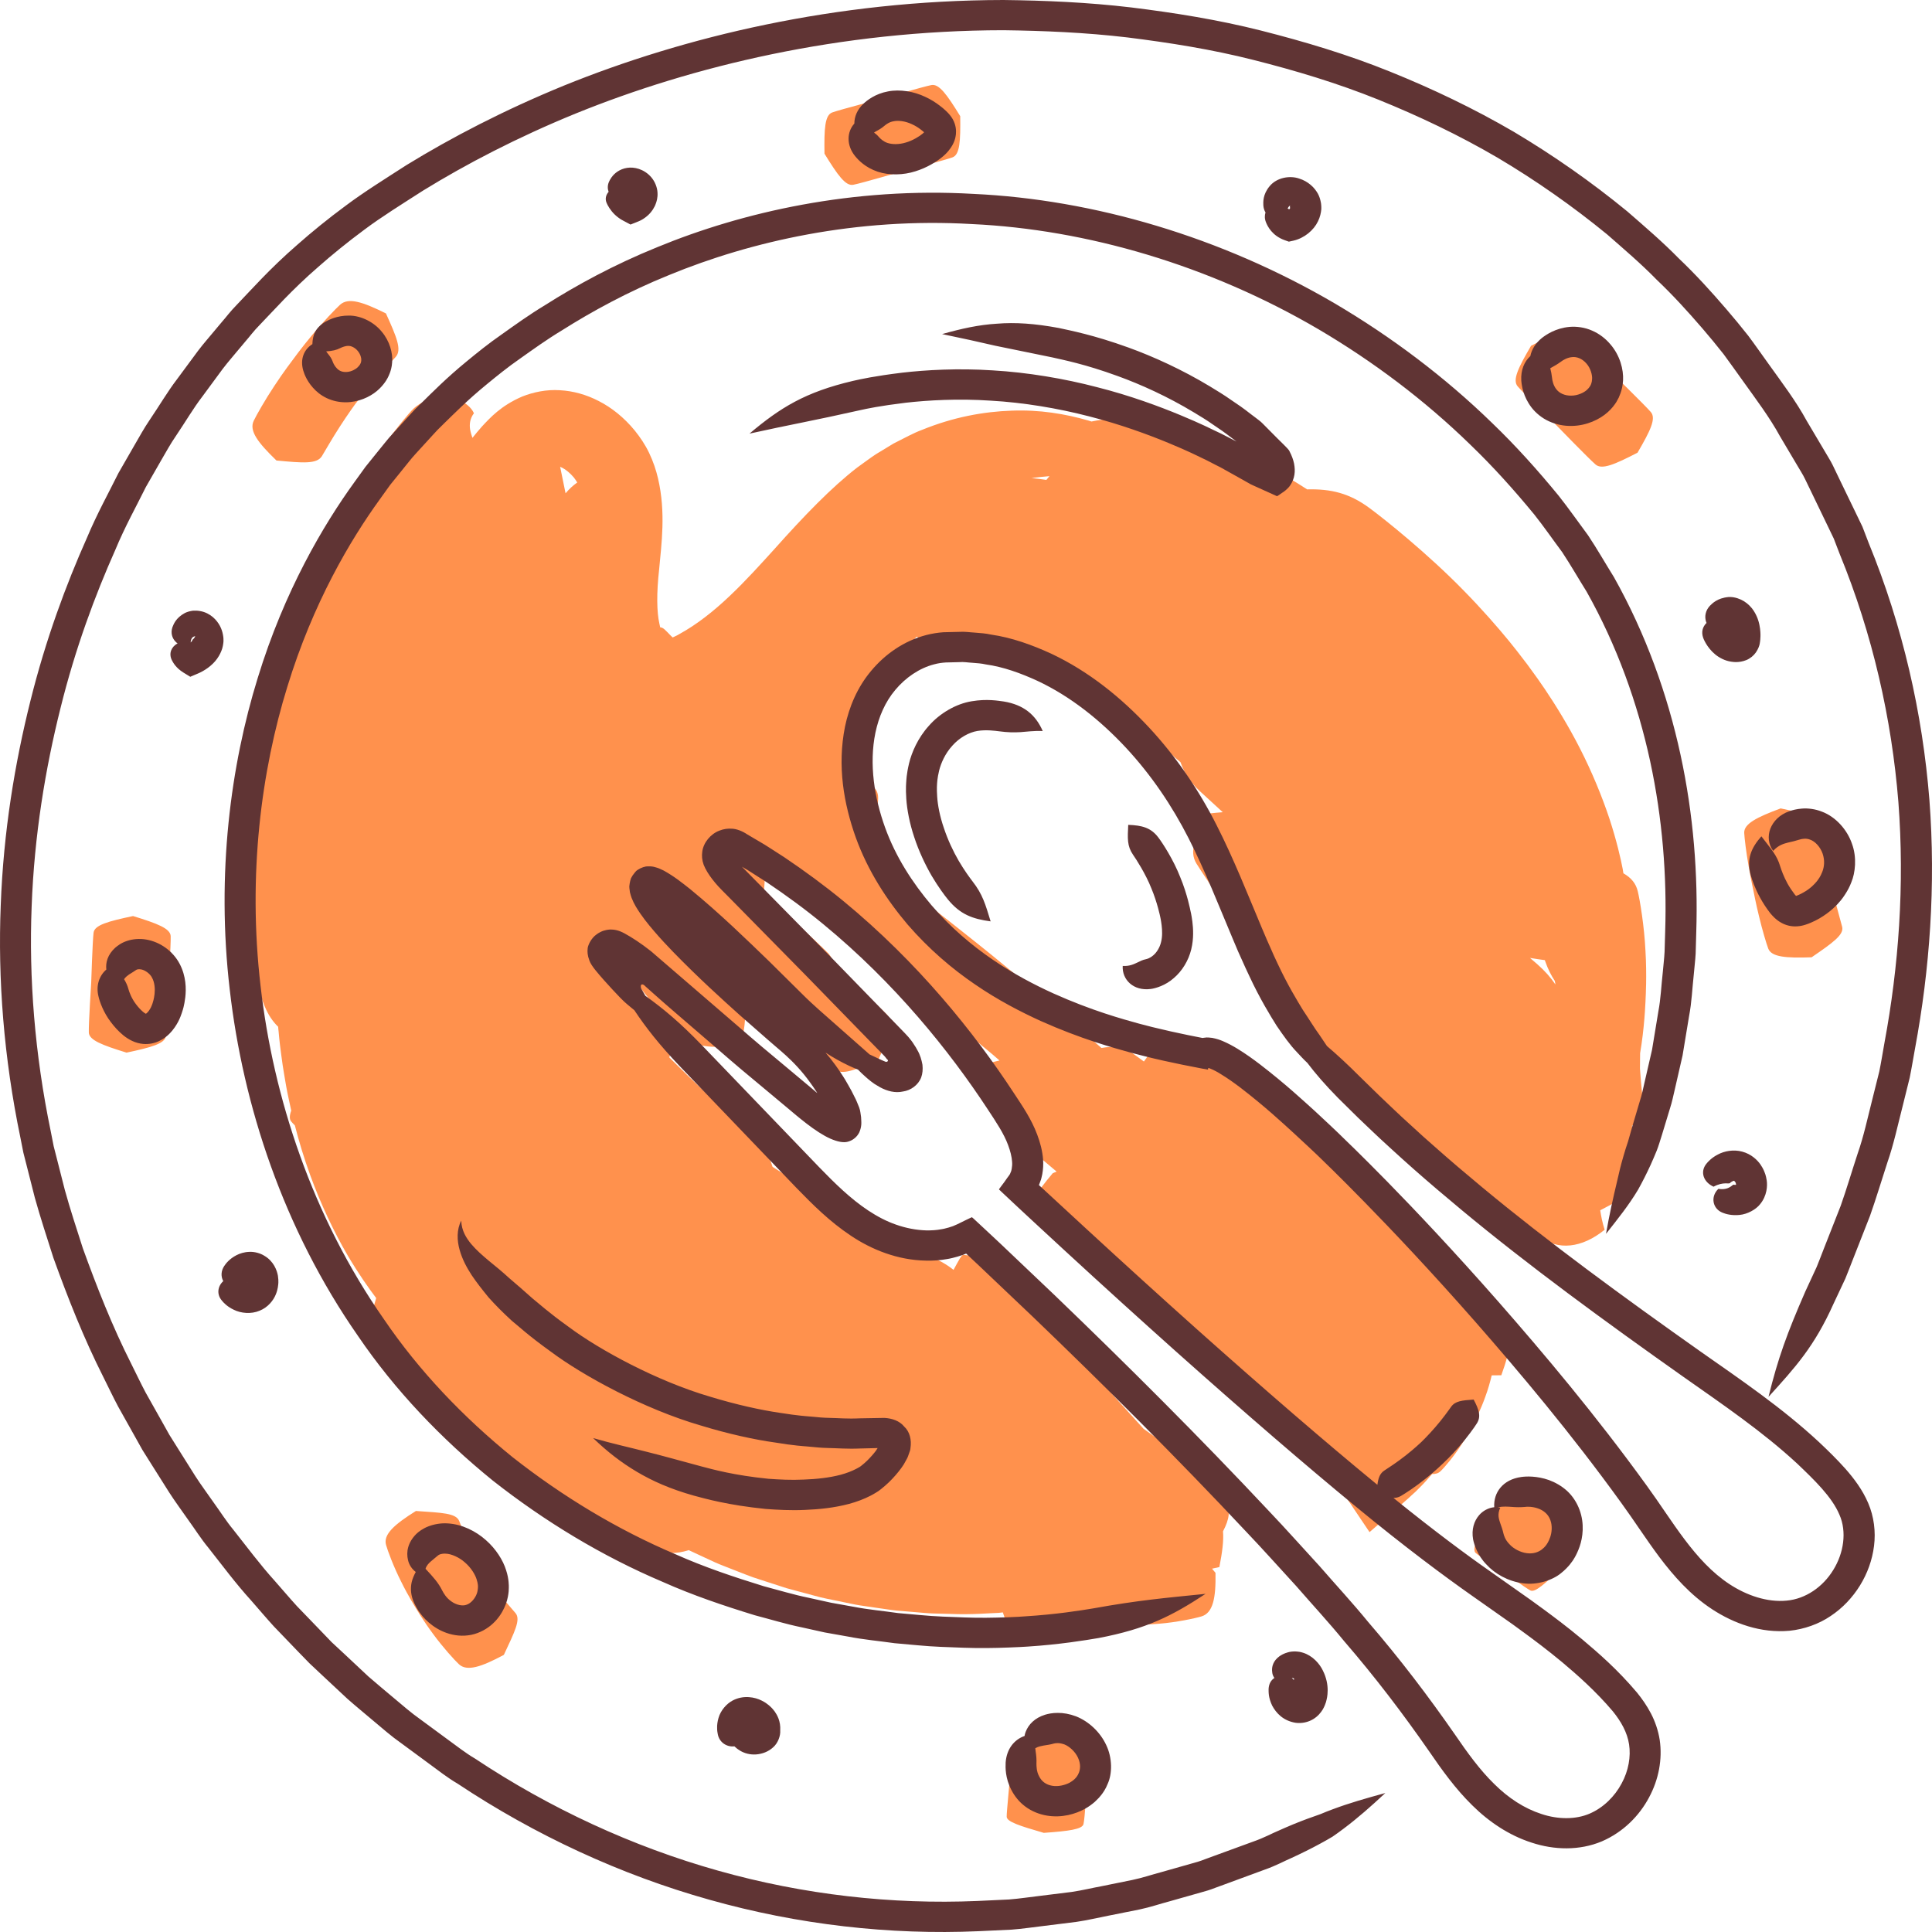 <svg width="150" height="150" viewBox="0 0 150 150" fill="none" xmlns="http://www.w3.org/2000/svg">
<path d="M120.139 117.25C120.139 117.25 121.943 118.423 122.269 118.702C122.564 118.965 122.153 119.917 121.326 121.629C119.955 122.969 119.175 123.666 118.819 123.483C118.438 123.282 116.698 122.03 116.698 122.03C116.698 122.03 114.898 120.857 114.572 120.573C114.272 120.314 114.679 119.362 115.506 117.646C116.882 116.306 117.662 115.609 118.018 115.797C118.399 115.997 120.139 117.25 120.139 117.25ZM81.506 135.089C83.413 135.46 84.446 135.727 84.476 136.149C84.497 136.379 84.476 137.063 84.437 137.694C84.39 138.316 84.347 138.883 84.347 138.883C84.347 138.883 84.317 139.455 84.283 140.082C84.236 140.708 84.176 141.388 84.124 141.614C84.038 142.027 82.98 142.165 81.039 142.303C79.17 141.76 78.168 141.443 78.159 141.05C78.155 140.837 78.215 140.207 78.266 139.627C78.317 139.046 78.365 138.516 78.365 138.516C78.365 138.516 78.386 137.986 78.412 137.406C78.433 136.825 78.455 136.191 78.485 135.978C78.545 135.59 79.582 135.398 81.506 135.089ZM32.292 117.312C34.31 117.45 35.395 117.479 35.647 118.08C35.785 118.402 36.157 119.387 36.582 120.255C36.997 121.128 37.447 121.884 37.447 121.884C37.447 121.884 37.919 122.635 38.506 123.407C39.089 124.188 39.804 124.973 40.027 125.244C40.443 125.745 39.959 126.689 39.119 128.484C37.357 129.428 36.252 129.791 35.63 129.21C35.292 128.897 34.37 127.879 33.629 126.864C32.875 125.854 32.3 124.873 32.3 124.873C32.3 124.873 31.688 123.908 31.139 122.785C30.573 121.671 30.093 120.389 29.974 119.951C29.742 119.145 30.599 118.368 32.292 117.312ZM9.823 81.726C7.934 81.142 6.914 80.758 6.896 80.161C6.875 79.513 7.081 76.286 7.081 76.286C7.081 76.286 7.184 73.055 7.265 72.412C7.342 71.819 8.392 71.531 10.329 71.122C12.215 71.702 13.235 72.087 13.252 72.688C13.273 73.331 13.068 76.558 13.068 76.558C13.068 76.558 12.965 79.789 12.883 80.432C12.81 81.025 11.761 81.317 9.823 81.726ZM21.463 35.753C20.027 34.363 19.328 33.453 19.697 32.672C19.898 32.25 20.593 31.023 21.308 29.95C22.015 28.869 22.731 27.938 22.731 27.938C22.731 27.938 23.417 26.986 24.253 25.992C25.08 24.995 26.057 23.976 26.404 23.659C27.055 23.074 28.157 23.437 29.965 24.335C30.784 26.151 31.216 27.149 30.728 27.704C30.466 28.009 29.626 28.881 28.915 29.725C28.191 30.564 27.582 31.369 27.582 31.369C27.582 31.369 26.991 32.179 26.395 33.106C25.795 34.029 25.2 35.077 24.99 35.419C24.595 36.045 23.494 35.945 21.463 35.753ZM66.254 14.345C65.65 14.47 65.033 13.589 64.013 11.932C63.983 10.003 64.038 8.938 64.617 8.73C65.243 8.504 68.461 7.669 68.461 7.669C68.461 7.669 71.658 6.734 72.309 6.605C72.913 6.483 73.531 7.36 74.551 9.018C74.576 10.95 74.529 12.011 73.946 12.22C73.321 12.445 70.102 13.284 70.102 13.284C70.102 13.284 66.91 14.219 66.254 14.345ZM125.153 28.965C125.153 28.965 127.707 31.453 128.17 31.992C128.603 32.493 128.123 33.457 127.137 35.148C125.376 36.054 124.369 36.496 123.876 36.062C123.332 35.59 120.85 33.031 120.85 33.031C120.85 33.031 118.3 30.539 117.833 30C117.405 29.503 117.885 28.535 118.87 26.848C120.632 25.938 121.639 25.5 122.132 25.934C122.676 26.406 125.153 28.965 125.153 28.965ZM138.249 62.764C140.203 63.177 141.266 63.424 141.378 64.037C141.429 64.371 141.579 65.369 141.712 66.292C141.853 67.21 142.016 68.041 142.016 68.041C142.016 68.041 142.2 68.864 142.432 69.765C142.68 70.663 142.942 71.644 143.027 71.97C143.169 72.579 142.286 73.205 140.653 74.324C138.656 74.395 137.534 74.303 137.285 73.644C137.148 73.285 136.818 72.183 136.574 71.16C136.321 70.137 136.145 69.198 136.145 69.198C136.145 69.198 135.935 68.262 135.759 67.227C135.575 66.192 135.438 65.048 135.421 64.668C135.391 63.962 136.385 63.457 138.249 62.764ZM81.24 37.26C80.936 37.214 80.537 37.164 80.087 37.114C80.559 37.056 81.022 37.005 81.48 36.968C81.403 37.056 81.322 37.156 81.24 37.26ZM119.338 74.846C119.192 74.721 119.008 74.562 118.789 74.374C119.158 74.437 119.535 74.491 119.942 74.545C119.955 74.583 119.968 74.629 119.98 74.662C120.182 75.239 120.426 75.723 120.717 76.161C120.735 76.249 120.752 76.341 120.765 76.437C120.396 75.89 119.933 75.368 119.338 74.846ZM43.661 36.321C43.914 36.45 44.253 36.713 44.557 37.077C44.647 37.198 44.737 37.327 44.818 37.461C44.484 37.694 44.188 37.97 43.91 38.3C43.73 37.419 43.58 36.68 43.507 36.329C43.503 36.3 43.494 36.271 43.486 36.242C43.541 36.262 43.597 36.288 43.661 36.321ZM119.946 53.509C119.552 52.92 119.209 52.452 118.969 52.123C118.729 51.797 118.596 51.609 118.596 51.609C118.596 51.609 118.455 51.429 118.211 51.108C117.966 50.787 117.615 50.323 117.169 49.781C116.278 48.691 115.022 47.255 113.629 45.839C110.852 42.992 107.493 40.304 106.348 39.46C104.759 38.279 103.319 37.949 101.484 37.995C100.679 37.461 99.183 36.563 97.718 35.841C95.943 34.956 94.259 34.313 94.259 34.313C94.259 34.313 93.844 34.142 93.188 33.9C92.862 33.774 92.477 33.641 92.048 33.499C91.615 33.348 91.101 33.19 90.574 33.048C89.52 32.776 88.35 32.576 87.274 32.534C86.207 32.476 85.23 32.614 84.746 32.726C84.746 32.726 84.741 32.73 84.741 32.726C84.66 32.701 84.583 32.676 84.506 32.651C82.684 32.125 80.704 31.799 78.54 31.883C76.38 31.958 74.028 32.376 71.568 33.382C70.947 33.607 70.235 34.004 69.37 34.438C68.954 34.688 68.504 34.964 68.02 35.256C67.548 35.565 67.077 35.928 66.558 36.296C64.561 37.836 62.431 40.045 60.126 42.629C59.102 43.756 57.91 45.084 56.65 46.274C55.39 47.476 54.053 48.516 52.772 49.213C52.596 49.325 52.408 49.409 52.224 49.492C52.163 49.434 52.108 49.384 52.056 49.33C51.671 48.941 51.504 48.716 51.264 48.708L51.259 48.712C51.233 48.611 51.212 48.511 51.191 48.399C50.994 47.518 50.964 46.077 51.178 44.182C51.349 42.266 51.709 39.79 51.088 37.139C50.934 36.492 50.724 35.849 50.398 35.164C50.085 34.509 49.695 33.941 49.284 33.428C48.448 32.409 47.475 31.637 46.477 31.132C45.551 30.651 44.514 30.351 43.468 30.297C42.423 30.226 41.394 30.451 40.559 30.781C38.892 31.491 38.043 32.447 37.417 33.115C37.122 33.449 36.886 33.737 36.68 33.995C36.616 33.803 36.543 33.595 36.5 33.344C36.444 32.989 36.462 32.526 36.796 32.083C36.573 31.591 36.08 31.228 35.566 31.044C35.043 30.86 34.508 30.827 34.045 30.877C33.115 30.96 32.348 31.436 31.945 31.891C31.431 32.443 30.012 34.204 28.864 35.916C27.698 37.623 26.794 39.26 26.794 39.26C26.794 39.26 25.842 40.871 24.96 42.733C24.06 44.583 23.271 46.683 23.057 47.397C22.903 47.898 22.915 48.369 23.083 48.841C21.883 49.939 21.184 51.071 20.987 52.786C20.867 53.663 20.717 55.734 20.666 58.097C20.606 58.276 20.55 58.464 20.494 58.648C20.044 60.113 19.71 61.558 19.504 62.63C19.397 63.169 19.328 63.62 19.281 63.929C19.234 64.242 19.209 64.417 19.209 64.417C19.209 64.417 19.183 64.593 19.14 64.91C19.101 65.223 19.041 65.678 18.998 66.233C18.9 67.34 18.831 68.851 18.926 70.437C19.007 72.028 19.256 73.69 19.59 75.088C19.928 76.483 20.336 77.61 20.563 78.157C20.828 78.795 21.171 79.309 21.596 79.718C21.604 79.839 21.613 79.96 21.63 80.077C21.698 80.874 21.784 81.53 21.848 81.989C21.908 82.448 21.947 82.707 21.947 82.707C21.947 82.707 21.99 82.966 22.063 83.421C22.14 83.88 22.243 84.54 22.418 85.333C22.474 85.613 22.543 85.918 22.611 86.227C22.47 86.615 22.461 86.894 22.615 87.078C22.671 87.145 22.77 87.254 22.894 87.379C23.198 88.573 23.597 89.905 24.09 91.253C24.882 93.441 25.932 95.657 26.987 97.461C27.818 98.868 28.628 100.02 29.206 100.78C28.954 101.594 28.799 102.32 28.782 102.997C28.799 103.857 29.022 104.663 29.622 105.468C30.261 106.341 32.352 108.854 34.593 110.854C35.146 111.363 35.69 111.852 36.222 112.269C36.749 112.695 37.22 113.104 37.653 113.409C38.506 114.035 39.054 114.44 39.054 114.44C39.054 114.44 39.616 114.82 40.494 115.413C40.927 115.717 41.471 116.026 42.05 116.381C42.624 116.744 43.271 117.099 43.935 117.45C46.588 118.899 49.691 120.051 50.745 120.368C51.714 120.673 52.571 120.627 53.415 120.372C53.432 120.368 53.453 120.356 53.471 120.351C53.736 120.477 54.002 120.598 54.268 120.723C54.7 120.923 55.125 121.12 55.54 121.312C55.96 121.5 56.385 121.65 56.783 121.813C57.584 122.117 58.313 122.431 58.956 122.623C60.233 123.036 61.056 123.303 61.056 123.303C61.056 123.303 61.891 123.529 63.19 123.879C63.833 124.071 64.617 124.205 65.457 124.384C65.881 124.468 66.323 124.572 66.772 124.643C67.231 124.71 67.698 124.777 68.17 124.848C68.641 124.91 69.121 124.994 69.601 125.044C70.081 125.086 70.561 125.123 71.037 125.165C71.512 125.203 71.979 125.253 72.434 125.269C72.888 125.282 73.334 125.294 73.758 125.303C75.455 125.378 76.847 125.24 77.542 125.223C77.649 125.211 77.752 125.198 77.859 125.186C78.275 126.463 78.755 127.161 79.522 127.219C80.04 127.261 81.596 127.265 83.014 127.119C84.428 126.981 85.697 126.726 85.697 126.726C85.697 126.726 86.901 126.518 88.221 126.142C88.701 126.142 89.318 126.125 89.965 126.067C91.337 125.962 92.815 125.641 93.291 125.495C94.174 125.223 94.409 124.08 94.371 122.113C94.281 122.001 94.191 121.896 94.101 121.792C94.285 121.754 94.474 121.712 94.671 121.667C94.889 120.535 95.018 119.642 94.954 118.894C95.451 117.943 95.562 117.233 95.142 116.678C94.821 116.243 93.749 115.024 92.652 114.018C91.568 113 90.488 112.186 90.488 112.186C90.488 112.186 89.755 111.597 88.791 110.937C87.724 109.756 86.846 108.791 86.846 108.791C86.846 108.791 82.226 103.565 81.257 102.558C81.043 102.341 80.807 102.179 80.546 102.066C80.606 102.032 80.657 101.999 80.692 101.974C80.974 101.769 80.987 101.31 80.747 100.634C80.752 100.588 80.747 100.546 80.734 100.513C80.713 100.467 80.674 100.396 80.623 100.312C80.46 99.916 80.22 99.457 79.916 98.935C78.429 97.707 77.778 96.914 77.576 96.985C77.46 97.023 77.16 97.186 76.843 97.294C76.53 97.407 76.226 97.465 76.226 97.465C76.226 97.465 75.918 97.507 75.583 97.494C75.249 97.49 74.906 97.428 74.79 97.428C74.649 97.428 74.443 97.841 74.032 98.592C73.689 98.317 73.303 98.07 72.849 97.837C71.688 97.236 68.191 95.453 65.08 93.658C63.52 92.773 62.054 91.879 60.974 91.216C60.589 90.978 60.254 90.769 59.984 90.598C59.68 89.633 59.204 88.836 58.343 88.068C57.473 87.287 54.825 84.949 52.545 82.67C52.352 82.478 52.163 82.29 51.971 82.106C52.125 81.438 52.103 80.966 51.786 80.616C51.478 80.265 50.514 79.242 49.721 78.232C48.915 77.23 48.264 76.261 48.264 76.261C48.264 76.261 47.625 75.28 47.021 74.157C46.837 73.823 46.665 73.485 46.502 73.155C46.558 73.072 46.614 72.992 46.67 72.909C46.781 72.896 46.888 72.888 46.991 72.876C47.415 73.514 47.908 74.241 48.444 74.98C49.978 77.134 51.846 79.347 52.506 80.052C53.715 81.355 55.202 81.425 57.572 81.154C57.962 78.837 58.103 77.51 57.066 76.261C57.023 76.215 56.985 76.165 56.937 76.111C58.339 77.522 59.719 79.029 60.212 79.547C60.683 80.04 61.223 80.282 61.904 80.382C62.898 81.321 64.296 82.64 64.72 82.995C65.35 83.517 66.4 83.104 68.221 82.219C69.052 80.407 69.434 79.367 68.868 78.779C68.264 78.144 65.007 75.172 65.007 75.172C65.007 75.172 64.887 75.059 64.694 74.875C64.651 74.525 64.518 74.228 64.274 73.982C63.524 73.214 59.757 69.753 59.307 69.34C59.41 68.066 59.44 67.102 59.217 66.292C59.26 66.334 59.294 66.371 59.333 66.413C60.006 68.054 60.842 69.277 62.47 70.483C63.713 71.41 67.463 74.153 70.805 76.796C74.156 79.426 77.122 81.918 77.122 81.918C77.122 81.918 77.297 82.069 77.602 82.336C77.323 82.398 77.028 82.469 76.71 82.549C76.436 84.79 76.423 86.118 77.576 87.153C78.21 87.73 80.229 89.437 82.033 90.961C81.934 91.003 81.836 91.044 81.733 91.09C80.486 92.572 79.894 93.474 80.242 93.958C80.426 94.217 81.056 94.948 81.677 95.578C81.78 95.687 81.879 95.791 81.977 95.887C81.943 96.108 81.973 96.271 82.08 96.384C82.273 96.584 82.916 97.127 83.537 97.578C83.713 97.703 83.88 97.828 84.038 97.937C84.266 98.359 84.574 98.726 85.003 99.064C85.748 99.657 88.032 101.36 90.15 102.897C92.279 104.42 94.208 105.806 94.208 105.806C94.208 105.806 96.149 107.188 98.275 108.708C99.886 109.839 101.613 111.033 102.714 111.772C102.342 112.561 102.234 113.096 102.517 113.488C102.834 113.906 103.576 114.841 104.304 115.939C105.046 117.037 105.834 118.206 106.331 118.953C107.334 118.085 108.088 117.429 108.585 116.995C109.083 116.565 109.331 116.339 109.331 116.339C109.331 116.339 109.43 116.252 109.597 116.093C109.772 115.943 110.017 115.717 110.308 115.409C110.578 115.145 110.87 114.816 111.187 114.444C111.461 114.452 111.684 114.382 111.847 114.219C112.138 113.947 112.914 113.033 113.497 112.115C114.092 111.209 114.512 110.315 114.512 110.315C114.512 110.315 114.966 109.447 115.326 108.424C115.532 107.873 115.699 107.276 115.815 106.783C116.051 106.783 116.299 106.779 116.561 106.775C116.946 105.715 117.195 104.834 117.216 104.045C117.225 103.277 117.028 102.596 116.496 101.953C115.926 101.252 114.075 99.24 112.177 97.607C111.238 96.776 110.295 96.041 109.593 95.511C108.881 94.99 108.423 94.651 108.423 94.651C108.423 94.651 108.195 94.497 107.823 94.238C107.87 93.532 107.733 93.023 107.308 92.652C106.443 91.938 102.11 88.36 102.11 88.36C102.11 88.36 97.91 84.636 97.07 83.889C96.788 83.651 96.462 83.542 96.072 83.534C95.965 83.438 95.858 83.342 95.759 83.258C95.571 83.104 95.391 82.962 95.211 82.841C95.103 82.757 94.996 82.686 94.889 82.62C94.906 82.119 94.859 81.839 94.709 81.772C94.546 81.697 94.036 81.547 93.574 81.396C93.106 81.242 92.691 81.108 92.691 81.108C92.691 81.108 92.275 80.941 91.825 80.753C91.375 80.566 90.887 80.353 90.715 80.302C90.415 80.215 89.841 80.987 88.812 82.415C88.444 82.148 88.148 81.931 87.964 81.797C87.24 81.288 86.477 81.196 85.517 81.363C83.044 79.175 81.047 77.505 81.047 77.505C81.047 77.505 78.03 74.934 74.598 72.233C72.134 70.266 69.442 68.258 67.651 66.951C68.045 65.824 68.14 65.11 67.698 64.684C67.651 64.643 67.587 64.58 67.51 64.513C68.165 62.702 68.439 61.666 67.87 61.165C67.557 60.898 66.588 60.151 65.684 59.458C65.83 58.802 66.1 57.671 66.49 56.648C66.708 56.001 66.983 55.404 67.188 54.961C67.398 54.531 67.535 54.248 67.535 54.248C67.535 54.248 67.694 53.976 67.938 53.559C68.187 53.145 68.534 52.586 68.95 52.031C69.747 50.912 70.796 49.835 71.135 49.471C71.148 49.459 71.156 49.447 71.165 49.434C71.594 49.664 72.009 49.76 72.485 49.697C72.832 49.655 73.552 49.555 74.422 49.463C74.469 49.501 74.512 49.538 74.555 49.568C74.988 49.935 75.292 50.131 75.665 50.098C75.871 50.081 76.295 50.035 76.89 50.039C77.49 50.052 78.249 50.11 79.046 50.219C79.213 50.236 79.372 50.256 79.53 50.277C80.284 51.346 80.833 51.993 81.814 52.231C82.174 52.323 82.899 52.511 83.769 52.811C84.596 53.104 85.555 53.509 86.456 53.976C86.884 54.824 87.48 55.592 88.362 56.36C88.95 56.873 90.171 57.917 91.654 59.178C91.941 59.996 92.395 60.71 93.145 61.416C93.501 61.75 94.139 62.334 94.936 63.06C94.611 63.081 94.251 63.119 93.861 63.161C92.798 64.977 92.292 66.066 92.892 67.047C93.544 68.104 97.053 73.243 97.053 73.243C97.053 73.243 100.486 78.436 101.223 79.447C101.416 79.706 101.652 79.893 101.943 80.019C101.913 80.624 102.054 81.15 102.436 81.638C102.899 82.24 104.39 83.972 105.877 85.446C107.356 86.932 108.808 88.172 108.808 88.172C108.808 88.172 110.231 89.441 111.911 90.71C113.574 91.992 115.502 93.244 116.166 93.624C116.513 93.825 116.861 93.929 117.225 93.954C117.388 94.109 117.542 94.259 117.692 94.405C118.433 95.115 119.153 95.733 119.543 96.021C120.953 97.094 122.809 96.918 124.583 95.478C124.403 94.906 124.309 94.409 124.24 93.967C126.036 93.036 127 92.464 126.966 91.62C126.94 91.157 126.85 89.779 126.764 88.519C126.743 88.122 126.726 87.738 126.709 87.395C127.321 87.028 127.638 86.707 127.621 86.323C127.604 85.968 127.48 84.886 127.398 83.901C127.373 83.563 127.347 83.242 127.326 82.954C127.334 82.578 127.338 82.181 127.338 81.768C127.373 81.542 127.411 81.313 127.446 81.079C127.72 79.192 127.767 77.464 127.767 77.464C127.767 77.464 127.87 75.731 127.754 73.832C127.664 71.928 127.321 69.878 127.158 69.206C127.013 68.584 126.64 68.145 126.04 67.803C126.023 67.69 126.006 67.578 125.984 67.457C125.847 66.73 125.521 65.286 124.96 63.574C124.394 61.867 123.589 59.908 122.667 58.109C121.755 56.314 120.739 54.686 119.946 53.509Z" fill="#FF914D"/>
<path d="M121.3 129.064C120.118 128.083 119.14 127.357 118.476 126.868C117.803 126.38 117.448 126.117 117.448 126.117C117.448 126.117 116.376 125.365 114.294 123.896C112.189 122.418 109.083 120.118 105.234 116.945C101.377 113.772 96.71 109.752 91.289 104.917C88.585 102.5 85.688 99.878 82.616 97.048C81.853 96.342 81.073 95.624 80.28 94.889C79.886 94.526 79.487 94.154 79.089 93.783L77.979 92.743L77.679 92.46C77.649 92.409 77.537 92.372 77.572 92.318L77.7 92.142C77.876 91.917 78.043 91.683 78.21 91.441L78.343 91.261L78.403 91.17L78.42 91.136L78.48 90.99C78.532 90.89 78.523 90.827 78.549 90.744C78.579 90.577 78.596 90.393 78.579 90.197C78.553 89.8 78.437 89.353 78.27 88.907C77.936 87.997 77.34 87.12 76.693 86.135C73.715 81.593 69.468 76.316 63.914 71.748C62.53 70.604 61.051 69.523 59.526 68.496L58.356 67.749C58.163 67.619 57.966 67.502 57.764 67.386L57.614 67.298L57.602 67.29C59.83 69.552 62.076 71.832 64.274 74.065C66.07 75.911 67.792 77.685 69.262 79.192C69.631 79.576 69.969 79.923 70.265 80.227C70.445 80.411 70.629 80.62 70.762 80.803C70.796 80.849 70.831 80.895 70.861 80.941C70.908 81.008 70.955 81.079 70.994 81.146C71.079 81.275 71.161 81.4 71.221 81.526C71.448 81.91 71.551 82.302 71.619 82.665C71.658 83.029 71.628 83.354 71.521 83.651C71.289 84.256 70.702 84.661 70.102 84.745C69.498 84.878 68.885 84.719 68.311 84.406L67.895 84.156C67.788 84.085 67.72 84.026 67.625 83.96C67.45 83.826 67.325 83.713 67.188 83.592C66.987 83.417 66.798 83.233 66.614 83.045C66.382 82.954 66.151 82.853 65.924 82.749C65.315 82.461 64.711 82.127 64.094 81.726C64.356 82.031 64.613 82.348 64.874 82.711C65.063 82.974 65.255 83.25 65.44 83.542C65.5 83.626 65.727 84.001 65.868 84.26C66.035 84.548 66.19 84.836 66.327 85.124C66.49 85.421 66.584 85.692 66.704 85.98C66.811 86.26 66.807 86.481 66.854 86.728C66.858 86.932 66.888 87.128 66.867 87.345C66.845 87.567 66.785 87.763 66.704 87.938C66.61 88.109 66.511 88.255 66.305 88.41C66.125 88.544 65.997 88.59 65.821 88.644C65.483 88.736 65.024 88.648 64.463 88.402C63.906 88.155 63.267 87.73 62.646 87.254C62.483 87.132 62.328 87.011 62.183 86.89L61.81 86.586L61.334 86.185C60.721 85.671 60.096 85.15 59.47 84.628C58.206 83.588 56.95 82.528 55.75 81.48C54.542 80.44 53.385 79.438 52.313 78.52C51.786 78.056 51.264 77.622 50.805 77.201C50.578 76.996 50.351 76.796 50.136 76.604C49.982 76.462 50.059 76.533 50.038 76.516V76.52C50.051 76.524 50.051 76.52 50.042 76.512C50.004 76.474 49.708 76.282 49.755 76.658C49.755 76.679 49.772 76.721 49.785 76.754L49.909 76.971L50.106 77.313C51.538 78.336 52.836 79.434 54.461 81.117C56.145 82.862 59.517 86.373 63.627 90.648C64.81 91.867 66.027 93.065 67.403 93.979C68.092 94.434 68.808 94.818 69.571 95.081C70.329 95.349 71.135 95.507 71.928 95.528C72.322 95.532 72.716 95.511 73.094 95.436C73.286 95.411 73.466 95.353 73.651 95.307L73.921 95.219C73.968 95.211 74.011 95.186 74.053 95.169L74.332 95.048C74.55 94.935 74.76 94.831 74.975 94.731L75.292 94.58L75.455 94.505C75.502 94.526 75.54 94.58 75.588 94.614L76.629 95.582L77.696 96.58C79.08 97.895 80.482 99.227 81.891 100.567C87.497 105.957 93.162 111.601 98.51 117.308C99.86 118.723 101.146 120.18 102.453 121.596C103.721 123.057 105.02 124.455 106.216 125.921C108.68 128.772 110.938 131.753 112.952 134.654C113.934 136.091 114.902 137.426 116.012 138.508C117.105 139.597 118.352 140.411 119.676 140.837C120.983 141.276 122.346 141.267 123.404 140.816C124.489 140.353 125.371 139.468 125.899 138.474C126.443 137.477 126.627 136.379 126.481 135.431C126.34 134.5 125.851 133.644 125.221 132.868C123.91 131.315 122.462 130.041 121.3 129.064ZM63.464 84.886C63.468 84.891 63.477 84.903 63.464 84.886V84.886ZM50.252 69.598C50.252 69.598 50.248 69.611 50.252 69.598V69.598ZM50.342 68.621C50.346 68.626 50.351 68.634 50.355 68.638L50.342 68.621ZM51.281 68.826C51.289 68.822 51.289 68.822 51.276 68.818C51.276 68.818 51.276 68.826 51.281 68.826ZM114.414 108.662C114.834 109.451 115.001 109.977 114.666 110.507C114.486 110.8 113.891 111.63 113.269 112.336C112.652 113.05 112.022 113.634 112.022 113.634C112.022 113.634 111.41 114.231 110.668 114.816C109.931 115.413 109.065 115.976 108.765 116.147C108.577 116.256 108.388 116.298 108.191 116.302C111.354 118.861 113.874 120.727 115.699 122.001C117.795 123.478 118.87 124.238 118.87 124.238C118.87 124.238 119.235 124.501 119.92 125.002C120.606 125.512 121.617 126.255 122.856 127.29C124.103 128.342 125.569 129.603 127.107 131.423C127.488 131.895 127.861 132.425 128.178 133.03C128.491 133.627 128.748 134.358 128.86 135.089C129.078 136.575 128.787 138.153 128.028 139.56C127.283 140.958 126.044 142.24 124.36 142.966C122.629 143.693 120.662 143.639 118.918 143.062C117.169 142.503 115.592 141.443 114.302 140.161C112.999 138.883 111.949 137.418 110.951 135.961C108.963 133.101 106.803 130.246 104.356 127.415C103.181 125.975 101.892 124.585 100.64 123.144C99.346 121.738 98.069 120.297 96.728 118.894C91.418 113.229 85.778 107.602 80.195 102.241C78.797 100.909 77.4 99.586 76.02 98.275C75.686 97.958 75.348 97.641 75.009 97.327L74.962 97.348C74.898 97.377 74.829 97.407 74.765 97.428L74.353 97.561C74.083 97.636 73.805 97.712 73.531 97.753C72.974 97.853 72.421 97.891 71.876 97.874C69.699 97.837 67.66 97.019 66.04 95.925C64.398 94.831 63.087 93.512 61.866 92.259C57.764 87.976 54.392 84.461 52.708 82.707C51.178 81.092 50.162 79.806 49.249 78.432C49.185 78.382 49.121 78.332 49.061 78.278L48.667 77.948L48.469 77.773L48.178 77.489C47.762 77.059 47.325 76.587 46.875 76.082C46.442 75.585 45.907 74.996 45.765 74.587C45.607 74.174 45.598 73.894 45.624 73.656C45.624 73.468 45.851 72.863 46.335 72.533C46.485 72.421 46.687 72.32 46.841 72.266C46.991 72.22 47.137 72.183 47.377 72.166C47.63 72.174 47.955 72.174 48.508 72.479C49.052 72.779 49.742 73.218 50.544 73.852C52.339 75.397 54.743 77.472 57.34 79.71C58.523 80.741 59.774 81.797 61.039 82.841C61.673 83.367 62.303 83.897 62.924 84.419C63.104 84.569 63.28 84.719 63.451 84.866C63.438 84.845 63.426 84.82 63.4 84.778C63.241 84.527 63.074 84.29 62.911 84.064C62.586 83.609 62.256 83.208 61.93 82.853C61.287 82.148 60.709 81.668 60.246 81.271C59.804 80.887 59.56 80.678 59.56 80.678C59.56 80.678 58.742 79.956 57.4 78.783C56.072 77.589 54.233 75.931 52.271 73.915C51.782 73.41 51.285 72.88 50.792 72.304C50.304 71.732 49.815 71.139 49.361 70.379C49.249 70.191 49.138 69.966 49.039 69.715C48.992 69.565 48.945 69.452 48.907 69.273C48.894 69.172 48.881 69.072 48.868 68.972L48.859 68.826C48.864 68.759 48.872 68.68 48.885 68.613C48.907 68.471 48.941 68.325 48.988 68.191C49.065 68.037 49.168 67.882 49.284 67.749C49.361 67.669 49.361 67.636 49.507 67.536C49.631 67.452 49.781 67.382 49.926 67.331C49.999 67.306 50.077 67.29 50.145 67.273C50.205 67.265 50.235 67.269 50.278 67.265C50.359 67.26 50.445 67.265 50.526 67.265C50.604 67.273 50.711 67.285 50.758 67.298L50.895 67.336C50.989 67.361 51.084 67.39 51.165 67.423L51.538 67.594C52.369 68.058 52.952 68.534 53.569 69.018C55.939 70.963 57.996 72.976 59.731 74.65C60.726 75.631 61.527 76.428 62.161 77.055C62.774 77.672 63.233 78.082 63.558 78.374C64.87 79.526 65.894 80.436 66.901 81.325C67.107 81.505 67.308 81.68 67.51 81.864C67.732 81.968 67.96 82.073 68.187 82.181C68.332 82.248 68.491 82.327 68.607 82.373L68.782 82.444L68.834 82.44C68.894 82.427 68.924 82.403 68.937 82.361C68.962 82.29 68.877 82.244 68.881 82.256L68.877 82.252L68.825 82.185C68.748 82.077 68.671 81.993 68.551 81.872C68.255 81.567 67.912 81.217 67.54 80.837C66.065 79.321 64.334 77.543 62.53 75.694C61.214 74.358 59.886 73.005 58.549 71.648L56.556 69.623L56.042 69.106L55.772 68.822C55.622 68.651 55.455 68.467 55.318 68.283C55.03 67.912 54.786 67.523 54.636 67.152C54.499 66.768 54.478 66.451 54.525 66.112C54.619 65.419 55.163 64.755 55.845 64.493C56.183 64.355 56.535 64.313 56.86 64.342C57.182 64.359 57.61 64.509 58.022 64.785L59.042 65.386C59.252 65.511 59.462 65.632 59.663 65.766L60.884 66.551C62.483 67.628 64.021 68.759 65.47 69.949C71.264 74.717 75.648 80.177 78.72 84.87C79.355 85.834 80.075 86.87 80.529 88.093C80.756 88.694 80.936 89.345 80.987 90.055C81.009 90.41 80.992 90.785 80.923 91.161C80.876 91.341 80.846 91.558 80.777 91.704L80.687 91.946L80.662 92.009C81.904 93.153 83.104 94.267 84.274 95.344C87.334 98.162 90.218 100.78 92.918 103.193C98.313 108.007 102.959 112.01 106.786 115.154C106.837 115.2 106.884 115.237 106.94 115.279C107.013 114.745 107.133 114.398 107.484 114.169C107.737 114.006 108.495 113.513 109.147 112.995C109.798 112.486 110.347 111.964 110.347 111.964C110.347 111.964 110.887 111.442 111.427 110.816C111.971 110.198 112.494 109.464 112.665 109.221C112.987 108.775 113.497 108.725 114.414 108.662ZM92.575 71.552C92.507 71.018 92.425 70.705 92.425 70.705C92.425 70.705 92.185 69.423 91.632 68.1C91.114 66.764 90.257 65.444 89.939 65.031C89.365 64.259 88.662 64.079 87.595 64.042C87.544 65.094 87.501 65.678 87.964 66.355C88.217 66.718 88.945 67.841 89.391 68.968C89.862 70.095 90.077 71.172 90.077 71.172C90.077 71.172 90.141 71.444 90.188 71.832C90.235 72.22 90.257 72.721 90.141 73.155C90.042 73.577 89.79 73.969 89.532 74.178C89.267 74.403 89.057 74.454 88.945 74.479C88.731 74.52 88.555 74.608 88.298 74.733C88.045 74.85 87.711 75.026 87.167 74.996C87.107 76.061 88.002 76.963 89.348 76.783C89.712 76.737 90.488 76.512 91.122 75.948C91.778 75.401 92.284 74.566 92.489 73.702C92.695 72.855 92.639 72.078 92.575 71.552ZM72.755 60.819C72.755 60.819 72.772 60.414 72.913 59.829C73.055 59.257 73.376 58.51 73.938 57.896C74.486 57.274 75.228 56.861 75.883 56.752C76.556 56.64 77.237 56.736 77.576 56.778C78.219 56.865 78.712 56.873 79.217 56.844C79.723 56.811 80.246 56.727 80.957 56.757C80.396 55.475 79.462 54.719 77.94 54.465C77.52 54.41 76.646 54.243 75.451 54.444C74.229 54.636 72.956 55.387 72.121 56.347C71.259 57.295 70.779 58.431 70.578 59.27C70.376 60.113 70.364 60.656 70.364 60.656C70.364 60.656 70.304 61.203 70.364 62.021C70.419 62.848 70.621 63.933 70.981 64.998C71.328 66.066 71.834 67.135 72.335 67.999C72.841 68.855 73.334 69.515 73.595 69.832C74.55 71.001 75.515 71.347 76.912 71.535C76.505 70.212 76.299 69.44 75.498 68.417C75.283 68.137 74.868 67.573 74.435 66.835C74.006 66.1 73.578 65.186 73.278 64.275C72.965 63.37 72.802 62.493 72.763 61.854C72.716 61.215 72.755 60.819 72.755 60.819ZM139.543 113.643C136.852 111.15 133.741 109.038 130.673 106.879C124.544 102.55 118.656 98.242 113.492 93.954C112.202 92.881 110.951 91.821 109.755 90.765C109.155 90.239 108.577 89.708 108.003 89.186C107.72 88.924 107.437 88.665 107.154 88.406C106.936 88.201 106.721 88.001 106.507 87.796C106.117 87.425 105.748 87.074 105.414 86.753C104.754 86.106 104.227 85.579 103.871 85.229C102.903 84.243 102.14 83.367 101.493 82.511H101.489C101.219 82.26 100.966 81.981 100.696 81.693C100.143 81.121 99.659 80.428 99.123 79.647C98.66 78.912 97.812 77.535 97.002 75.79C96.895 75.573 96.792 75.351 96.689 75.122L96.535 74.779C96.398 74.475 96.26 74.17 96.123 73.865L95.712 72.892C94.615 70.291 93.586 67.649 92.292 65.102C91.002 62.564 89.387 60.172 87.407 58.042C85.436 55.93 83.13 54.072 80.546 52.861C79.256 52.269 77.91 51.776 76.53 51.584C76.192 51.505 75.841 51.488 75.498 51.459C75.15 51.442 74.808 51.375 74.465 51.409L73.432 51.434C73.111 51.455 72.832 51.496 72.536 51.576C71.375 51.872 70.304 52.615 69.515 53.559C68.722 54.494 68.225 55.659 67.968 56.882C67.462 59.332 67.891 61.954 68.714 64.238C69.545 66.546 70.865 68.563 72.322 70.283C75.279 73.731 78.857 75.802 81.797 77.134C84.763 78.466 87.141 79.117 88.44 79.476C89.275 79.693 89.378 79.718 89.472 79.743C90.441 79.981 91.362 80.186 92.241 80.365C92.635 80.44 93.004 80.52 93.355 80.586H93.364L93.522 80.566C93.732 80.528 93.933 80.561 94.122 80.582C94.448 80.645 94.713 80.733 94.936 80.829C95.382 81.021 95.742 81.221 96.072 81.421C96.74 81.831 97.298 82.236 97.808 82.624C99.83 84.181 101.133 85.404 102.089 86.264C103.974 88.013 104.339 88.393 104.339 88.393C104.339 88.393 105.586 89.579 107.715 91.75C109.841 93.921 112.845 97.094 116.338 101.068C119.83 105.055 123.854 109.814 127.844 115.333C129.863 118.097 131.555 121.203 134.277 122.994C135.618 123.875 137.216 124.418 138.716 124.272C140.178 124.142 141.528 123.215 142.337 121.888C143.147 120.581 143.4 118.924 142.813 117.6C142.23 116.214 140.863 114.903 139.543 113.643ZM132.082 104.971C135.134 107.113 138.335 109.28 141.206 111.943C141.922 112.616 142.612 113.288 143.285 114.043C143.953 114.803 144.604 115.667 145.046 116.699C145.5 117.755 145.637 118.924 145.5 120.022C145.363 121.124 144.982 122.168 144.407 123.099C143.833 124.025 143.066 124.848 142.132 125.466C141.21 126.096 140.07 126.493 138.952 126.61C136.702 126.818 134.607 126.038 132.931 124.944C131.221 123.821 129.948 122.36 128.851 120.915C127.763 119.454 126.85 118.022 125.873 116.682C121.965 111.267 117.966 106.533 114.516 102.592C111.05 98.647 108.075 95.511 105.976 93.365C103.876 91.216 102.65 90.046 102.65 90.046C102.65 90.046 102.286 89.671 100.439 87.968C99.513 87.124 98.223 85.922 96.333 84.465C95.862 84.11 95.352 83.738 94.808 83.409C94.538 83.237 94.255 83.083 94.006 82.983C93.929 82.949 93.865 82.924 93.809 82.916C93.809 82.92 93.809 82.933 93.805 82.941L93.788 83.041L93.719 83.033L93.698 83.029C93.672 83.025 93.646 83.016 93.621 83.012L93.338 82.966C92.824 82.862 92.292 82.761 91.748 82.653C90.844 82.469 89.884 82.26 88.877 82.006C88.782 81.981 88.671 81.956 87.805 81.73C86.447 81.355 83.953 80.678 80.786 79.263C79.209 78.541 77.46 77.639 75.686 76.42C73.903 75.205 72.112 73.677 70.475 71.79C68.868 69.895 67.39 67.644 66.442 65.023C65.513 62.418 64.99 59.47 65.607 56.41C65.92 54.899 66.562 53.354 67.647 52.072C68.71 50.799 70.171 49.76 71.915 49.304C72.344 49.192 72.811 49.117 73.248 49.087L74.473 49.058C74.885 49.025 75.296 49.096 75.703 49.117C76.115 49.15 76.53 49.175 76.933 49.267C78.566 49.501 80.122 50.069 81.596 50.741C84.544 52.127 87.06 54.176 89.198 56.468C91.332 58.761 93.094 61.366 94.452 64.054C95.815 66.734 96.873 69.448 97.949 71.999C98.206 72.617 98.506 73.305 98.746 73.832L98.892 74.166C98.99 74.383 99.089 74.596 99.188 74.8C99.963 76.466 100.739 77.727 101.154 78.411C101.639 79.129 102.033 79.793 102.453 80.365C102.65 80.662 102.839 80.941 103.023 81.213C103.82 81.893 104.643 82.653 105.59 83.601C105.937 83.943 106.46 84.452 107.111 85.087C107.437 85.4 107.797 85.742 108.187 86.11C108.393 86.31 108.607 86.506 108.821 86.707C109.095 86.957 109.374 87.216 109.657 87.471C110.214 87.984 110.784 88.506 111.38 89.019C112.554 90.063 113.784 91.107 115.056 92.163C120.139 96.384 125.984 100.667 132.082 104.971ZM67.325 113.405C67.188 113.538 67.034 113.672 66.901 113.776C66.807 113.847 66.828 113.839 66.73 113.901L66.472 114.043C66.121 114.227 65.714 114.377 65.277 114.498C64.403 114.732 63.374 114.841 62.401 114.874C61.424 114.924 60.481 114.87 59.659 114.812C56.985 114.544 55.347 114.085 54.503 113.864C52.793 113.405 51.452 113.025 50.141 112.699C48.838 112.365 47.565 112.09 46.048 111.651C47.179 112.737 48.242 113.555 49.451 114.273C50.659 114.987 52.026 115.601 53.861 116.118C54.765 116.36 56.505 116.857 59.44 117.154C60.349 117.22 61.394 117.283 62.5 117.229C63.606 117.183 64.758 117.07 65.924 116.761C66.502 116.603 67.077 116.394 67.604 116.118C67.737 116.047 67.87 115.976 67.994 115.897C68.105 115.839 68.32 115.688 68.409 115.609C68.65 115.421 68.838 115.246 69.027 115.07C69.391 114.711 69.704 114.352 69.974 113.981C70.042 113.885 70.102 113.789 70.166 113.701C70.235 113.584 70.325 113.409 70.402 113.275C70.488 113.133 70.522 112.979 70.578 112.841C70.638 112.695 70.681 112.561 70.689 112.424C70.784 111.797 70.638 111.159 70.201 110.758C69.832 110.307 69.254 110.119 68.667 110.086C67.964 110.098 67.325 110.111 66.747 110.119C65.795 110.169 65.037 110.094 64.45 110.086C63.863 110.077 63.451 110.027 63.186 110.002C62.92 109.977 62.796 109.969 62.796 109.969C62.796 109.969 61.908 109.914 60.507 109.685C59.097 109.48 57.177 109.063 55.129 108.437C51.002 107.23 46.545 104.804 44.167 103.03C42.521 101.849 41.814 101.181 41.343 100.809C40.691 100.225 40.096 99.707 39.539 99.235C39.003 98.743 38.467 98.3 37.953 97.887C37.464 97.474 36.997 97.073 36.594 96.597C36.2 96.121 35.836 95.553 35.81 94.772C35.446 95.47 35.48 96.317 35.682 97.031C35.883 97.757 36.226 98.396 36.616 98.997C37.01 99.582 37.447 100.137 37.94 100.738C38.459 101.319 39.046 101.911 39.74 102.546C40.237 102.943 40.987 103.665 42.744 104.926C45.268 106.817 50.012 109.397 54.401 110.674C56.582 111.342 58.63 111.781 60.13 111.989C61.621 112.24 62.569 112.294 62.569 112.294C62.569 112.294 62.697 112.302 62.984 112.332C63.267 112.357 63.708 112.411 64.334 112.424C64.96 112.432 65.77 112.507 66.79 112.461C67.197 112.453 67.647 112.444 68.139 112.428C68.101 112.49 68.054 112.557 68.011 112.628C67.835 112.866 67.595 113.137 67.325 113.405ZM96.033 34.296C96.05 34.309 96.038 34.296 96.033 34.296V34.296ZM94.808 33.666C95.082 33.812 95.493 34.02 95.999 34.279L95.601 33.979C95.142 33.62 94.658 33.282 94.165 32.956C93.685 32.614 93.175 32.309 92.669 32.004C90.655 30.789 88.564 29.842 86.773 29.195C84.223 28.264 82.556 27.946 81.707 27.75C79.98 27.395 78.626 27.12 77.28 26.844C75.965 26.539 74.701 26.26 73.145 25.938C74.662 25.512 75.99 25.216 77.4 25.132C78.819 25.015 80.319 25.116 82.192 25.462C83.104 25.663 84.887 25.997 87.621 26.986C89.537 27.679 91.782 28.698 93.938 30C94.478 30.33 95.022 30.656 95.541 31.023C96.072 31.374 96.591 31.737 97.079 32.125L97.456 32.409C97.538 32.476 97.889 32.722 98.043 32.893C98.416 33.265 98.78 33.632 99.14 34L99.689 34.542C99.86 34.726 100.079 34.914 100.126 35.056C100.293 35.373 100.405 35.682 100.469 35.983C100.585 36.58 100.537 37.143 100.16 37.699C99.985 37.962 99.616 38.225 99.586 38.233C99.483 38.308 99.385 38.375 99.286 38.442L99.209 38.488L99.175 38.513C99.162 38.521 99.162 38.538 99.102 38.504C98.922 38.425 98.75 38.346 98.575 38.266C98.228 38.108 97.889 37.957 97.568 37.811C97.396 37.732 97.251 37.673 97.079 37.586C96.899 37.49 96.728 37.39 96.556 37.289C96.213 37.097 95.888 36.914 95.571 36.738C95.288 36.58 95.013 36.429 94.756 36.283C94.619 36.212 94.482 36.145 94.358 36.083C94.105 35.949 93.891 35.841 93.719 35.753C93.359 35.578 93.166 35.486 93.166 35.486C93.166 35.486 92.241 35.018 90.702 34.384C89.164 33.749 87.008 32.948 84.574 32.33C82.153 31.699 79.445 31.248 76.92 31.107C74.392 30.935 72.044 31.073 70.312 31.269C68.29 31.516 67.325 31.724 66.743 31.854C63.276 32.635 61.287 32.981 58.189 33.666C60.58 31.649 62.517 30.443 66.22 29.574C66.845 29.432 67.87 29.203 70.034 28.936C71.881 28.723 74.379 28.577 77.075 28.756C79.766 28.911 82.629 29.391 85.187 30.063C87.763 30.714 90.029 31.562 91.641 32.23C93.261 32.902 94.225 33.39 94.225 33.39C94.225 33.39 94.435 33.49 94.808 33.666ZM59.663 132.371C59.547 132.279 59.402 132.162 59.136 132.033C58.626 131.77 57.722 131.578 56.873 132.033C56.402 132.283 55.947 132.805 55.785 133.381C55.703 133.657 55.665 133.957 55.678 134.17C55.673 134.379 55.712 134.55 55.733 134.663C55.858 135.293 56.44 135.656 57.019 135.585C57.117 135.677 57.246 135.79 57.417 135.894C57.537 135.982 57.82 136.111 58.035 136.157C58.266 136.216 58.497 136.228 58.729 136.212C59.179 136.17 59.637 136.015 60.027 135.661C60.413 135.327 60.606 134.742 60.576 134.362C60.623 133.607 60.319 133.131 60.151 132.884C59.946 132.609 59.822 132.513 59.822 132.513C59.822 132.513 59.774 132.454 59.663 132.371ZM100.525 130.045C100.529 130.025 100.529 130.029 100.525 130.045V130.045ZM100.52 130.066C100.52 130.07 100.52 130.07 100.52 130.075C100.52 130.07 100.52 130.07 100.52 130.066ZM100.375 130.283C100.34 130.279 100.319 130.271 100.297 130.267C100.353 130.325 100.405 130.384 100.452 130.434C100.456 130.392 100.465 130.354 100.473 130.321C100.439 130.304 100.409 130.292 100.375 130.283ZM100.52 130.075C100.52 130.07 100.52 130.07 100.52 130.066V130.075ZM101.167 128.317C101.917 128.551 102.457 129.173 102.71 129.707C102.984 130.25 103.083 130.797 103.079 131.239C103.079 131.665 102.997 131.957 102.997 131.957C102.997 131.957 102.984 132.028 102.946 132.158C102.903 132.287 102.839 132.479 102.702 132.717C102.56 132.951 102.329 133.252 101.952 133.477C101.583 133.703 101.082 133.824 100.593 133.757C99.62 133.602 99.072 132.989 98.772 132.425C98.463 131.782 98.498 131.348 98.493 131.131C98.519 130.718 98.677 130.459 98.943 130.275C98.849 130.146 98.789 129.995 98.776 129.849C98.703 129.386 98.875 128.922 99.342 128.588C99.47 128.501 99.68 128.371 100.002 128.284C100.16 128.238 100.357 128.213 100.572 128.217C100.679 128.221 100.803 128.234 100.902 128.25C100.983 128.267 101.077 128.288 101.167 128.317ZM134.782 91.996C134.782 91.996 134.782 92 134.782 91.996V91.996ZM134.637 91.683C134.649 91.641 134.367 91.767 134.332 91.842C134.247 91.963 133.818 91.716 133.042 92.134C132.25 91.779 131.984 90.982 132.472 90.368C132.605 90.197 132.897 89.879 133.381 89.633C133.852 89.379 134.572 89.224 135.262 89.412C135.974 89.6 136.441 90.067 136.681 90.41C136.925 90.765 137.006 91.028 137.006 91.028C137.006 91.028 137.105 91.232 137.169 91.654C137.225 92.038 137.208 92.827 136.646 93.503C136.334 93.9 135.674 94.271 135.065 94.326C134.482 94.392 133.985 94.259 133.762 94.163C132.961 93.867 132.777 92.906 133.415 92.301C133.835 92.376 134.152 92.267 134.315 92.163C134.491 92.055 134.559 91.963 134.607 91.98C134.628 91.984 134.714 92 134.769 91.992L134.782 91.988C134.782 91.984 134.787 91.971 134.782 91.938C134.774 91.883 134.761 91.838 134.761 91.838C134.782 91.85 134.628 91.641 134.637 91.683ZM134.311 48.157C134.311 48.148 134.311 48.148 134.311 48.157V48.157ZM134.461 48.611L134.478 48.628C134.478 48.628 134.474 48.62 134.461 48.611ZM134.898 46.449C135.091 46.512 135.241 46.583 135.408 46.683C135.725 46.883 135.986 47.154 136.158 47.422C136.509 47.964 136.604 48.47 136.651 48.82C136.694 49.179 136.681 49.409 136.681 49.409C136.681 49.409 136.676 49.492 136.668 49.647C136.642 49.781 136.681 50.131 136.325 50.657C136.158 50.899 135.884 51.125 135.592 51.246C135.305 51.363 135.022 51.404 134.769 51.404C134.259 51.392 133.839 51.258 133.419 50.991C132.708 50.532 132.331 49.801 132.232 49.513C132.078 49.067 132.185 48.666 132.498 48.361C132.49 48.344 132.481 48.328 132.472 48.315C132.314 47.868 132.417 47.401 132.747 47.042C132.935 46.862 133.312 46.436 134.199 46.353C134.422 46.34 134.658 46.37 134.898 46.449ZM100.186 16.119V16.115V16.119ZM99.972 16.19C100.019 16.211 100.057 16.236 100.096 16.253C100.13 16.219 100.152 16.186 100.16 16.161C100.173 16.136 100.177 16.131 100.177 16.123C100.173 16.115 100.16 16.115 100.139 16.106C100.143 16.09 100.156 16.019 100.156 15.952C100.105 15.989 100.027 16.073 99.972 16.19ZM100.066 15.685C100.045 15.66 100.036 15.647 100.066 15.685V15.685ZM101.754 14.349C102.016 14.566 102.196 14.816 102.324 15.042C102.444 15.267 102.5 15.476 102.53 15.618C102.569 15.764 102.569 15.843 102.569 15.843C102.569 15.843 102.594 15.989 102.586 16.248C102.564 16.503 102.492 16.862 102.324 17.192C101.999 17.868 101.279 18.49 100.413 18.686L100.066 18.762L99.757 18.653C98.755 18.302 98.399 17.538 98.292 17.263C98.18 16.991 98.18 16.729 98.253 16.495C98.159 16.34 98.103 16.161 98.086 15.952C98.078 15.697 98.03 15.109 98.575 14.453C99.153 13.76 100.169 13.622 100.859 13.86C101.214 13.969 101.51 14.144 101.754 14.349ZM49.142 14.925C49.151 14.925 49.151 14.925 49.155 14.929L49.151 14.925C49.147 14.925 49.147 14.921 49.142 14.925ZM48.397 17.138C48.272 17.075 48.148 17 48.032 16.912C47.925 16.833 47.835 16.758 47.741 16.67C47.389 16.336 47.171 15.939 47.098 15.756C46.965 15.447 47.034 15.146 47.252 14.892C47.167 14.658 47.162 14.395 47.274 14.132C47.338 13.977 47.539 13.581 47.955 13.313C48.362 13.046 48.949 12.9 49.609 13.117C49.935 13.226 50.286 13.434 50.569 13.768C50.852 14.098 51.028 14.553 51.049 14.95C51.075 15.351 50.976 15.66 50.904 15.843C50.835 16.044 50.766 16.119 50.766 16.127C50.766 16.127 50.655 16.382 50.342 16.683C50.188 16.825 49.986 16.987 49.755 17.104C49.519 17.221 49.267 17.305 48.954 17.434C48.808 17.355 48.611 17.255 48.397 17.138ZM14.966 49.471C14.889 49.53 14.799 49.693 14.803 49.881C14.842 49.843 14.876 49.81 14.893 49.781C14.966 49.668 14.949 49.689 14.949 49.689C14.949 49.689 14.944 49.693 14.94 49.68C14.94 49.676 14.932 49.68 14.94 49.676C14.97 49.651 15.013 49.618 15.047 49.576C15.103 49.517 15.142 49.442 15.159 49.396C15.137 49.401 15.112 49.405 15.09 49.409C15.022 49.43 14.983 49.455 14.966 49.471ZM15.172 49.363C15.176 49.359 15.176 49.359 15.176 49.359L15.172 49.363ZM13.787 49.952C13.736 49.918 13.693 49.885 13.655 49.843C13.35 49.551 13.243 49.129 13.385 48.703C13.475 48.482 13.637 47.977 14.362 47.589C14.546 47.501 14.756 47.443 14.987 47.413C15.18 47.401 15.364 47.409 15.557 47.447C15.943 47.514 16.277 47.701 16.526 47.91C17.023 48.34 17.233 48.854 17.31 49.279C17.392 49.697 17.331 49.972 17.331 49.972C17.331 49.972 17.319 50.123 17.25 50.361C17.181 50.582 17.053 50.87 16.856 51.142C16.466 51.693 15.853 52.089 15.364 52.294L14.773 52.544L14.255 52.227C13.646 51.851 13.436 51.434 13.338 51.246C13.089 50.728 13.299 50.219 13.787 49.952ZM19.2 99.569L19.204 99.573C19.2 99.569 19.204 99.569 19.204 99.565C19.196 99.561 19.187 99.561 19.183 99.561C19.187 99.565 19.191 99.569 19.2 99.569ZM19.2 99.582C19.2 99.586 19.2 99.582 19.2 99.573H19.196C19.196 99.578 19.2 99.582 19.2 99.582ZM18.154 101.69C17.644 101.452 17.344 101.131 17.212 100.959C16.809 100.479 16.899 99.862 17.336 99.465C17.331 99.452 17.323 99.444 17.319 99.436C17.139 99.085 17.164 98.663 17.404 98.3C17.533 98.1 17.82 97.732 18.351 97.457C18.617 97.319 18.956 97.206 19.358 97.194C19.748 97.173 20.207 97.294 20.533 97.503C21.244 97.92 21.506 98.63 21.578 99.052C21.647 99.494 21.596 99.77 21.596 99.77C21.596 99.77 21.587 99.841 21.57 99.962C21.544 100.079 21.514 100.262 21.416 100.492C21.24 100.943 20.811 101.506 20.151 101.765C19.504 102.041 18.703 101.966 18.154 101.69ZM82.637 135.435C82.44 135.368 82.269 135.335 82.127 135.335C81.999 135.331 81.896 135.352 81.823 135.368C81.553 135.448 81.304 135.481 81.009 135.527C80.833 135.565 80.606 135.594 80.379 135.736C80.392 135.823 80.4 135.903 80.409 135.982C80.46 136.324 80.486 136.6 80.469 136.946C80.473 137.134 80.473 137.543 80.679 137.915C80.867 138.299 81.206 138.566 81.69 138.646C82.17 138.733 82.714 138.583 83.036 138.412C83.361 138.232 83.494 138.061 83.494 138.061C83.494 138.061 84.154 137.452 83.691 136.458C83.469 135.982 83.019 135.585 82.637 135.435ZM82.132 132.989C82.551 132.984 83.044 133.068 83.541 133.256C84.527 133.644 85.418 134.475 85.885 135.481C86.37 136.487 86.361 137.71 86.001 138.495C85.847 138.892 85.645 139.18 85.5 139.364C85.354 139.556 85.255 139.643 85.255 139.643C85.255 139.643 85.161 139.739 84.994 139.902C84.818 140.052 84.557 140.261 84.206 140.453C83.516 140.829 82.457 141.159 81.283 140.963C80.7 140.867 80.105 140.633 79.612 140.265C79.115 139.902 78.755 139.426 78.523 138.971C78.043 138.057 78.06 137.23 78.078 136.842C78.155 135.773 78.755 135.055 79.547 134.78C79.564 134.671 79.59 134.563 79.633 134.458C79.856 133.878 80.344 133.381 81.137 133.131C81.352 133.068 81.694 132.984 82.132 132.989ZM68.002 10.203C67.96 10.228 67.908 10.258 67.861 10.291C68.002 10.395 68.127 10.504 68.247 10.65C68.345 10.763 68.594 10.996 68.902 11.097C69.275 11.222 69.807 11.226 70.338 11.063C70.852 10.917 71.401 10.579 71.636 10.374C71.684 10.337 71.735 10.287 71.748 10.27C71.705 10.232 71.581 10.124 71.487 10.057C71.285 9.898 71.045 9.752 70.796 9.64C70.295 9.406 69.764 9.335 69.382 9.414C69.044 9.468 68.791 9.661 68.675 9.761C68.461 9.944 68.268 10.061 68.002 10.203ZM68.144 13.33C67.175 13.005 66.635 12.42 66.395 12.128C65.693 11.268 65.753 10.232 66.331 9.594C66.331 9.072 66.541 8.521 67.038 8.053C67.308 7.799 67.951 7.277 68.945 7.097C69.879 6.913 70.972 7.106 71.825 7.515C72.258 7.711 72.644 7.957 72.974 8.212C73.149 8.345 73.269 8.441 73.449 8.613C73.672 8.821 73.852 9.043 73.976 9.264C74.225 9.715 74.246 10.145 74.216 10.429C74.182 10.713 74.122 10.867 74.122 10.867C74.122 10.867 74.079 11.026 73.938 11.284C73.861 11.414 73.766 11.56 73.625 11.731C73.492 11.89 73.389 11.99 73.239 12.12C72.944 12.378 72.652 12.566 72.288 12.775C71.924 12.979 71.508 13.167 71.054 13.305C70.154 13.593 69.04 13.631 68.144 13.33ZM138.785 68.605C138.476 68.041 138.305 67.544 138.223 67.29C137.953 66.359 137.486 65.908 136.754 64.931C135.952 65.841 135.588 66.697 135.926 67.949C136.021 68.283 136.244 68.96 136.664 69.715C136.878 70.103 137.114 70.475 137.443 70.901C137.538 71.014 137.636 71.126 137.769 71.251C137.923 71.398 138.099 71.531 138.288 71.636C138.669 71.853 139.106 71.953 139.539 71.919C139.753 71.907 139.972 71.861 140.165 71.798C140.328 71.748 140.46 71.694 140.58 71.644C140.82 71.54 141.048 71.431 141.253 71.31C141.669 71.068 142.025 70.801 142.303 70.55C142.865 70.045 143.135 69.615 143.135 69.615C143.135 69.615 143.207 69.519 143.323 69.331C143.439 69.143 143.602 68.864 143.739 68.496C144.039 67.782 144.184 66.58 143.786 65.507C143.422 64.434 142.539 63.42 141.45 63.015C140.919 62.802 140.345 62.743 139.916 62.777C139.479 62.81 139.149 62.902 138.935 62.977C138.146 63.253 137.671 63.779 137.448 64.342C137.229 64.914 137.298 65.578 137.671 66.062C138.082 65.603 138.502 65.503 138.815 65.419C139.149 65.348 139.402 65.281 139.715 65.186C139.886 65.131 140.225 65.06 140.546 65.194C140.91 65.319 141.322 65.741 141.506 66.271C141.69 66.805 141.635 67.298 141.485 67.682C141.343 68.058 141.163 68.283 141.163 68.283C141.163 68.283 141.013 68.521 140.675 68.826C140.503 68.976 140.289 69.143 140.028 69.285C139.903 69.365 139.762 69.427 139.62 69.49C139.548 69.523 139.488 69.544 139.445 69.561C139.419 69.536 139.381 69.49 139.338 69.44C139.149 69.193 138.935 68.876 138.785 68.605ZM11.122 78.574C11.208 78.645 11.272 78.683 11.306 78.699C11.315 78.704 11.323 78.704 11.323 78.708C11.336 78.704 11.383 78.674 11.431 78.624C11.533 78.528 11.632 78.374 11.7 78.249C11.765 78.119 11.799 78.019 11.829 77.944C11.855 77.856 11.868 77.814 11.868 77.814C11.868 77.814 11.958 77.56 12 77.171C12.043 76.787 12.013 76.282 11.803 75.906C11.645 75.577 11.216 75.297 10.942 75.263C10.805 75.243 10.706 75.251 10.633 75.276C10.603 75.28 10.565 75.314 10.535 75.33C10.419 75.418 10.248 75.514 10.025 75.656C9.909 75.739 9.755 75.848 9.635 76.023C9.785 76.282 9.888 76.483 9.978 76.812C10.033 77.013 10.205 77.51 10.56 77.969C10.723 78.19 10.942 78.428 11.122 78.574ZM10.269 80.82C10.008 80.699 9.776 80.545 9.579 80.386C9.198 80.073 8.885 79.726 8.602 79.351C8.036 78.612 7.736 77.773 7.646 77.359C7.436 76.528 7.706 75.744 8.255 75.276C8.191 74.733 8.354 74.12 8.945 73.581C9.125 73.431 9.412 73.197 9.879 73.047C10.295 72.909 10.826 72.855 11.358 72.947C12.42 73.13 13.419 73.827 13.95 74.834C14.456 75.798 14.46 76.779 14.387 77.422C14.31 78.082 14.173 78.466 14.173 78.466C14.173 78.466 14.152 78.532 14.109 78.666C14.062 78.804 13.985 79.025 13.848 79.296C13.702 79.568 13.509 79.906 13.132 80.282C12.939 80.469 12.699 80.666 12.352 80.829C11.996 80.996 11.563 81.092 11.113 81.05C10.856 81.029 10.526 80.945 10.269 80.82ZM119.423 117.12C118.99 116.966 118.575 116.966 118.378 116.999C118.013 117.028 117.726 117.024 117.375 116.995C117.079 116.978 116.728 116.941 116.282 117.024C116.346 117.033 116.411 117.041 116.479 117.062C116.222 117.604 116.393 117.976 116.479 118.26C116.586 118.556 116.663 118.773 116.728 119.061C116.766 119.212 116.856 119.546 117.186 119.884C117.491 120.235 118.043 120.527 118.545 120.589C119.046 120.656 119.44 120.506 119.702 120.306C119.968 120.105 120.092 119.892 120.092 119.892C120.092 119.892 120.233 119.704 120.357 119.345C120.482 118.995 120.537 118.452 120.366 118.014C120.212 117.575 119.856 117.275 119.423 117.12ZM120.263 114.912C120.735 115.087 121.232 115.358 121.669 115.755C122.106 116.156 122.436 116.682 122.633 117.216C123.036 118.306 122.886 119.366 122.642 120.076C122.393 120.79 122.085 121.199 122.085 121.199C122.085 121.199 122.007 121.295 121.875 121.479C121.729 121.65 121.51 121.896 121.185 122.151C120.563 122.664 119.368 123.094 118.228 122.923C117.088 122.773 116.059 122.188 115.404 121.466C114.718 120.765 114.452 119.926 114.371 119.517C114.234 118.74 114.448 118.089 114.838 117.638C115.121 117.304 115.562 117.062 116.012 117.02C115.943 115.88 116.681 114.874 118.103 114.674C118.493 114.619 119.312 114.578 120.263 114.912ZM121.206 28.071C120.932 28.272 120.692 28.41 120.387 28.577C120.379 28.581 120.37 28.585 120.362 28.589C120.426 28.844 120.473 29.073 120.503 29.353C120.52 29.529 120.589 29.913 120.833 30.221C121.06 30.518 121.459 30.722 121.986 30.718C122.5 30.718 122.98 30.48 123.207 30.272C123.443 30.059 123.494 29.883 123.507 29.887C123.494 29.883 123.597 29.737 123.61 29.42C123.627 29.119 123.507 28.61 123.177 28.23C122.843 27.842 122.427 27.687 122.063 27.725C121.686 27.754 121.347 27.963 121.206 28.071ZM122.02 33.069C121.442 33.081 120.829 32.968 120.272 32.714C119.715 32.463 119.235 32.063 118.909 31.641C118.253 30.785 118.146 29.942 118.112 29.549C118.065 28.723 118.348 28.071 118.815 27.646C118.913 27.149 119.205 26.652 119.719 26.235C120.045 25.988 120.756 25.483 121.857 25.379C122.406 25.333 123.04 25.416 123.606 25.667C124.172 25.909 124.66 26.293 125.029 26.731C125.783 27.604 126.057 28.694 126.014 29.524C125.993 29.942 125.903 30.284 125.821 30.518C125.731 30.747 125.676 30.877 125.676 30.877C125.676 30.877 125.607 30.998 125.491 31.215C125.359 31.424 125.149 31.712 124.836 31.992C124.214 32.559 123.182 33.056 122.02 33.069ZM33.038 121.8C33.65 122.456 34.04 122.89 34.34 123.499C34.447 123.7 34.64 124.046 35.026 124.322C35.42 124.61 35.913 124.718 36.23 124.589C36.582 124.476 36.903 124.067 37.014 123.741C37.075 123.583 37.087 123.445 37.1 123.353C37.109 123.266 37.109 123.207 37.109 123.207C37.109 123.207 37.126 122.977 37.002 122.61C36.886 122.243 36.582 121.729 36.106 121.316C35.652 120.903 35.03 120.64 34.619 120.627C34.413 120.61 34.263 120.648 34.143 120.685C34.057 120.723 34.032 120.744 33.98 120.786C33.796 120.936 33.646 121.061 33.436 121.241C33.303 121.366 33.119 121.529 33.038 121.8ZM31.962 122.84C32.026 122.568 32.138 122.309 32.279 122.046C31.983 121.825 31.756 121.487 31.679 121.128C31.525 120.502 31.658 119.767 32.313 119.103C32.485 118.932 32.828 118.669 33.273 118.502C33.689 118.343 34.225 118.239 34.769 118.277C35.87 118.343 36.929 118.865 37.722 119.571C38.514 120.264 39.059 121.149 39.29 121.896C39.414 122.268 39.466 122.593 39.487 122.823C39.509 123.053 39.504 123.186 39.504 123.186C39.504 123.186 39.509 123.311 39.492 123.558C39.47 123.796 39.419 124.138 39.277 124.526C39.003 125.282 38.347 126.313 37.07 126.789C36.444 127.027 35.737 127.048 35.129 126.91C34.516 126.777 34.002 126.509 33.59 126.209C32.751 125.608 32.343 124.852 32.185 124.522C31.881 123.879 31.855 123.328 31.962 122.84ZM25.324 27.282C25.367 27.341 25.41 27.399 25.452 27.454C25.632 27.675 25.748 27.842 25.829 28.071C25.868 28.188 25.984 28.439 26.181 28.627C26.378 28.819 26.618 28.906 26.961 28.877C27.291 28.848 27.621 28.668 27.775 28.51C27.934 28.355 27.977 28.247 27.977 28.247C27.977 28.247 28.045 28.142 28.049 27.975C28.067 27.817 27.994 27.508 27.775 27.245C27.552 26.974 27.239 26.844 27.055 26.857C26.824 26.844 26.558 26.957 26.421 27.024C26.121 27.182 25.778 27.253 25.324 27.282ZM25.722 31.052C25.23 30.889 24.814 30.614 24.505 30.317C23.875 29.712 23.631 29.073 23.541 28.76C23.284 27.858 23.614 27.124 24.253 26.719C24.278 26.005 24.48 25.45 25.272 24.974C25.547 24.828 26.16 24.498 27.089 24.502C28.058 24.498 29.061 25.032 29.643 25.759C30.252 26.477 30.509 27.412 30.445 28.134C30.424 28.497 30.334 28.785 30.261 28.977C30.188 29.169 30.132 29.27 30.132 29.27C30.132 29.27 29.948 29.704 29.455 30.184C28.971 30.66 28.169 31.115 27.205 31.215C26.73 31.265 26.207 31.219 25.722 31.052ZM79.187 127.875L79.775 127.841C82.26 127.682 84.283 127.348 85.29 127.177C88.997 126.472 90.981 125.47 93.599 123.746C90.445 124.067 88.401 124.238 84.866 124.877C83.906 125.036 81.986 125.345 79.612 125.491L79.05 125.528L78.223 125.566C77.675 125.587 77.118 125.595 76.56 125.603C75.446 125.616 74.319 125.553 73.175 125.512C72.035 125.466 70.891 125.336 69.734 125.24C68.59 125.073 67.42 124.973 66.263 124.748C65.684 124.643 65.101 124.539 64.518 124.434C63.94 124.309 63.361 124.18 62.779 124.05C61.609 123.812 60.46 123.458 59.294 123.153C56.993 122.443 54.679 121.671 52.446 120.673C47.934 118.761 43.666 116.177 39.791 113.129C35.965 110.023 32.536 106.441 29.811 102.429C24.244 94.459 21.218 85.212 20.233 76.57C19.217 67.895 20.301 59.804 22.307 53.325C24.3 46.812 27.205 41.919 29.489 38.767C29.772 38.371 30.042 37.999 30.295 37.644C30.569 37.306 30.822 36.989 31.062 36.697C31.546 36.112 31.928 35.594 32.283 35.219C32.986 34.451 33.359 34.041 33.359 34.041C33.359 34.041 33.449 33.941 33.633 33.741C33.805 33.54 34.083 33.257 34.46 32.893C35.21 32.167 36.282 31.069 37.807 29.825C38.57 29.199 39.414 28.51 40.396 27.829C41.377 27.136 42.423 26.377 43.614 25.658C45.962 24.176 48.739 22.652 51.949 21.354C58.334 18.724 66.515 16.875 75.451 17.396C84.364 17.81 93.895 20.594 102.38 25.571C106.61 28.063 110.604 31.065 114.139 34.509C115.922 36.221 117.568 38.058 119.123 39.949C119.882 40.905 120.563 41.898 121.287 42.867C121.952 43.873 122.547 44.917 123.182 45.931C125.534 50.11 127.141 54.602 128.114 59.086C129.083 63.57 129.421 68.049 129.284 72.312C129.267 72.846 129.254 73.376 129.237 73.903C129.211 74.429 129.143 74.95 129.1 75.468C128.98 76.508 128.945 77.539 128.753 78.537C128.586 79.543 128.427 80.532 128.264 81.505C128.067 82.356 127.878 83.192 127.686 84.018C127.57 84.527 127.476 85.003 127.334 85.429C127.081 86.281 126.88 86.966 126.743 87.421C126.618 87.846 126.507 88.247 126.4 88.627C126.271 89.007 126.156 89.366 126.057 89.717C125.851 90.418 125.689 91.078 125.547 91.729C125.239 93.019 124.96 94.255 124.69 95.795C125.65 94.58 126.481 93.541 127.184 92.359C127.518 91.762 127.836 91.132 128.153 90.443C128.311 90.093 128.466 89.729 128.624 89.345C128.778 88.957 128.894 88.544 129.035 88.105C129.181 87.629 129.395 86.911 129.665 86.03C129.807 85.592 129.914 85.095 130.034 84.569C130.231 83.709 130.428 82.837 130.634 81.947C130.801 80.937 130.972 79.906 131.144 78.862C131.345 77.823 131.384 76.75 131.504 75.668C131.547 75.13 131.62 74.587 131.65 74.04C131.667 73.493 131.684 72.938 131.697 72.383C131.838 67.945 131.491 63.282 130.475 58.598C129.46 53.913 127.776 49.209 125.303 44.804C124.634 43.731 124.009 42.629 123.302 41.569C122.543 40.546 121.81 39.494 121.017 38.492C119.406 36.525 117.696 34.617 115.845 32.839C112.172 29.265 108.024 26.147 103.623 23.554C94.803 18.386 84.887 15.484 75.579 15.054C66.254 14.512 57.683 16.445 51.015 19.196C47.66 20.557 44.758 22.143 42.316 23.692C41.069 24.444 39.976 25.237 38.964 25.955C37.936 26.665 37.044 27.391 36.252 28.042C34.653 29.349 33.526 30.501 32.746 31.265C32.348 31.641 32.056 31.942 31.872 32.154C31.679 32.363 31.581 32.472 31.581 32.472C31.581 32.472 31.195 32.898 30.458 33.707C30.081 34.104 29.682 34.643 29.172 35.256C28.924 35.565 28.654 35.899 28.371 36.25C28.105 36.621 27.822 37.014 27.522 37.427C25.127 40.734 22.084 45.856 20.006 52.649C17.914 59.408 16.783 67.824 17.837 76.833C18.861 85.805 21.994 95.407 27.809 103.744C30.659 107.936 34.259 111.705 38.257 114.949C42.311 118.139 46.768 120.832 51.465 122.823C53.796 123.863 56.205 124.672 58.6 125.407C59.813 125.724 61.009 126.092 62.226 126.342C62.83 126.472 63.434 126.61 64.034 126.743C64.643 126.848 65.251 126.956 65.851 127.065C67.055 127.303 68.268 127.407 69.464 127.578C70.668 127.678 71.859 127.816 73.046 127.862C74.233 127.908 75.408 127.966 76.578 127.954C77.16 127.945 77.739 127.941 78.322 127.912L79.187 127.875ZM130.338 20.06C131.645 21.3 132.854 22.632 134.024 23.993C134.611 24.673 135.181 25.366 135.734 26.067C136.274 26.786 136.779 27.52 137.302 28.243C138.339 29.695 139.428 31.119 140.28 32.685L141.639 34.977C141.853 35.361 142.106 35.728 142.299 36.129L142.873 37.323L144.026 39.707L144.6 40.897L145.072 42.128C147.737 48.616 149.267 55.421 149.798 62.092C150.308 68.767 149.82 75.297 148.684 81.396C148.543 82.16 148.423 82.924 148.268 83.676C148.084 84.423 147.9 85.166 147.716 85.901C147.339 87.366 147.03 88.836 146.541 90.239C146.083 91.641 145.667 93.04 145.187 94.397C144.724 95.574 144.274 96.73 143.824 97.87C143.623 98.371 143.452 98.843 143.272 99.269C142.877 100.104 142.565 100.772 142.355 101.223C140.859 104.558 139.389 106.157 137.306 108.453C138.052 105.427 138.742 103.531 140.165 100.271C140.37 99.832 140.67 99.177 141.048 98.363C141.223 97.95 141.39 97.486 141.583 96.998C142.02 95.891 142.462 94.76 142.912 93.616C143.375 92.301 143.777 90.936 144.227 89.566C144.703 88.214 145.003 86.782 145.367 85.354C145.547 84.64 145.727 83.918 145.907 83.192C146.057 82.465 146.173 81.722 146.306 80.979C147.411 75.055 147.883 68.726 147.39 62.267C146.871 55.817 145.397 49.254 142.826 42.992L142.372 41.811L141.819 40.663L140.709 38.362L140.152 37.21C139.972 36.826 139.728 36.471 139.518 36.1L138.206 33.887C137.383 32.38 136.338 31.006 135.335 29.599C134.829 28.902 134.337 28.192 133.822 27.5C133.287 26.819 132.738 26.155 132.172 25.496C131.041 24.185 129.875 22.903 128.62 21.713C127.407 20.469 126.083 19.346 124.78 18.202C122.097 16.006 119.252 14.011 116.282 12.249C113.299 10.504 110.18 9.018 107.013 7.736C103.837 6.454 100.576 5.477 97.323 4.655C94.066 3.828 90.775 3.311 87.531 2.906C84.283 2.522 81.06 2.388 77.902 2.346C65.251 2.359 53.77 5.131 44.698 8.813C40.16 10.667 36.196 12.737 32.849 14.796C31.199 15.856 29.635 16.825 28.302 17.822C26.952 18.82 25.765 19.793 24.728 20.707C22.633 22.519 21.21 24.151 20.186 25.203C19.667 25.725 19.341 26.189 19.088 26.468C18.844 26.756 18.72 26.907 18.72 26.907C18.72 26.907 18.596 27.057 18.351 27.345C18.116 27.641 17.739 28.055 17.293 28.639C16.86 29.232 16.32 29.959 15.686 30.819C15.034 31.666 14.413 32.726 13.642 33.87C13.248 34.438 12.9 35.077 12.515 35.736C12.133 36.4 11.739 37.093 11.323 37.816C10.586 39.31 9.699 40.892 8.958 42.679C7.385 46.211 5.847 50.331 4.694 54.991C3.528 59.645 2.662 64.826 2.457 70.379C2.238 75.923 2.692 81.831 3.944 87.855L4.167 88.99L4.454 90.113C4.647 90.865 4.839 91.625 5.032 92.384C5.448 93.896 5.949 95.403 6.434 96.922C7.522 99.928 8.709 102.959 10.201 105.907C10.569 106.641 10.921 107.389 11.31 108.123C11.722 108.85 12.125 109.572 12.536 110.303L13.149 111.397L13.818 112.465C14.263 113.175 14.713 113.889 15.163 114.603C15.617 115.312 16.132 115.993 16.612 116.69C17.113 117.379 17.563 118.101 18.107 118.757C19.17 120.097 20.186 121.475 21.343 122.752C21.913 123.395 22.465 124.055 23.048 124.693L24.848 126.559L25.748 127.495L26.7 128.38L28.602 130.162C29.254 130.734 29.931 131.285 30.595 131.849C31.263 132.408 31.919 132.984 32.63 133.485L34.739 135.038C35.446 135.548 36.127 136.095 36.882 136.537C42.693 140.399 49.108 143.371 55.755 145.238C62.397 147.112 69.249 147.872 75.866 147.592C76.693 147.55 77.516 147.513 78.339 147.475C79.157 147.413 79.967 147.283 80.777 147.191C81.587 147.091 82.393 146.991 83.194 146.891C83.996 146.774 84.776 146.582 85.568 146.436C86.353 146.273 87.133 146.114 87.912 145.96C88.688 145.801 89.438 145.542 90.197 145.342C90.955 145.129 91.705 144.912 92.451 144.703C92.828 144.603 93.201 144.494 93.561 144.348L94.289 144.081C95.403 143.672 96.423 143.3 97.281 142.987C98.138 142.691 98.78 142.332 99.23 142.148C100.053 141.777 100.795 141.472 101.497 141.213C101.853 141.084 102.196 140.963 102.526 140.846C102.847 140.708 103.169 140.583 103.486 140.466C104.759 139.99 106.018 139.631 107.557 139.209C106.417 140.27 105.427 141.142 104.317 141.977C104.039 142.186 103.756 142.395 103.456 142.599C103.147 142.787 102.826 142.962 102.483 143.15C101.806 143.518 101.064 143.889 100.216 144.277C99.749 144.474 99.085 144.845 98.193 145.158C97.311 145.484 96.256 145.872 95.095 146.298L94.341 146.574C93.968 146.724 93.586 146.837 93.196 146.941C92.421 147.162 91.637 147.383 90.852 147.605C90.064 147.813 89.288 148.081 88.483 148.248C87.672 148.41 86.863 148.573 86.044 148.736C85.23 148.895 84.416 149.091 83.584 149.212C82.749 149.316 81.913 149.421 81.073 149.525C80.233 149.621 79.389 149.755 78.54 149.817C77.688 149.859 76.83 149.901 75.969 149.938C69.1 150.239 61.977 149.442 55.082 147.496C48.187 145.563 41.536 142.478 35.523 138.479C34.739 138.023 34.036 137.46 33.308 136.93L31.131 135.327C30.389 134.809 29.716 134.212 29.026 133.636C28.341 133.055 27.646 132.488 26.974 131.895L25.015 130.066L24.034 129.144L23.104 128.188L21.253 126.263C20.653 125.603 20.083 124.927 19.5 124.263C18.304 122.948 17.254 121.529 16.166 120.151C15.604 119.471 15.142 118.732 14.627 118.022C14.13 117.304 13.607 116.607 13.136 115.872C12.673 115.137 12.21 114.402 11.748 113.672L11.058 112.574L10.428 111.447C10.008 110.695 9.588 109.952 9.172 109.205C8.769 108.449 8.409 107.677 8.028 106.921C6.494 103.886 5.268 100.767 4.15 97.67C3.652 96.104 3.138 94.551 2.705 92.994C2.508 92.209 2.307 91.428 2.11 90.652L1.814 89.491L1.583 88.322C0.293 82.114 -0.174 76.011 0.057 70.287C0.267 64.559 1.158 59.228 2.358 54.431C3.55 49.634 5.131 45.389 6.755 41.744C7.526 39.903 8.435 38.266 9.198 36.726C9.626 35.978 10.038 35.265 10.432 34.58C10.831 33.895 11.191 33.236 11.593 32.647C12.395 31.461 13.037 30.368 13.715 29.483C14.37 28.593 14.932 27.838 15.382 27.228C15.84 26.623 16.239 26.189 16.483 25.884C16.736 25.583 16.864 25.429 16.864 25.429C16.864 25.429 16.997 25.274 17.246 24.974C17.512 24.681 17.85 24.206 18.39 23.659C19.453 22.561 20.936 20.861 23.117 18.974C24.201 18.018 25.444 17 26.854 15.96C28.264 14.904 29.871 13.906 31.568 12.812C35.017 10.696 39.102 8.563 43.773 6.65C53.106 2.86 64.891 0.017 77.906 0C81.15 0.038 84.467 0.18 87.814 0.576C91.157 0.989 94.542 1.524 97.91 2.375C101.266 3.227 104.639 4.233 107.921 5.561C111.204 6.884 114.431 8.425 117.529 10.232C120.61 12.065 123.563 14.132 126.349 16.419C127.707 17.601 129.078 18.774 130.338 20.06Z" fill="#603434"/>
</svg>

